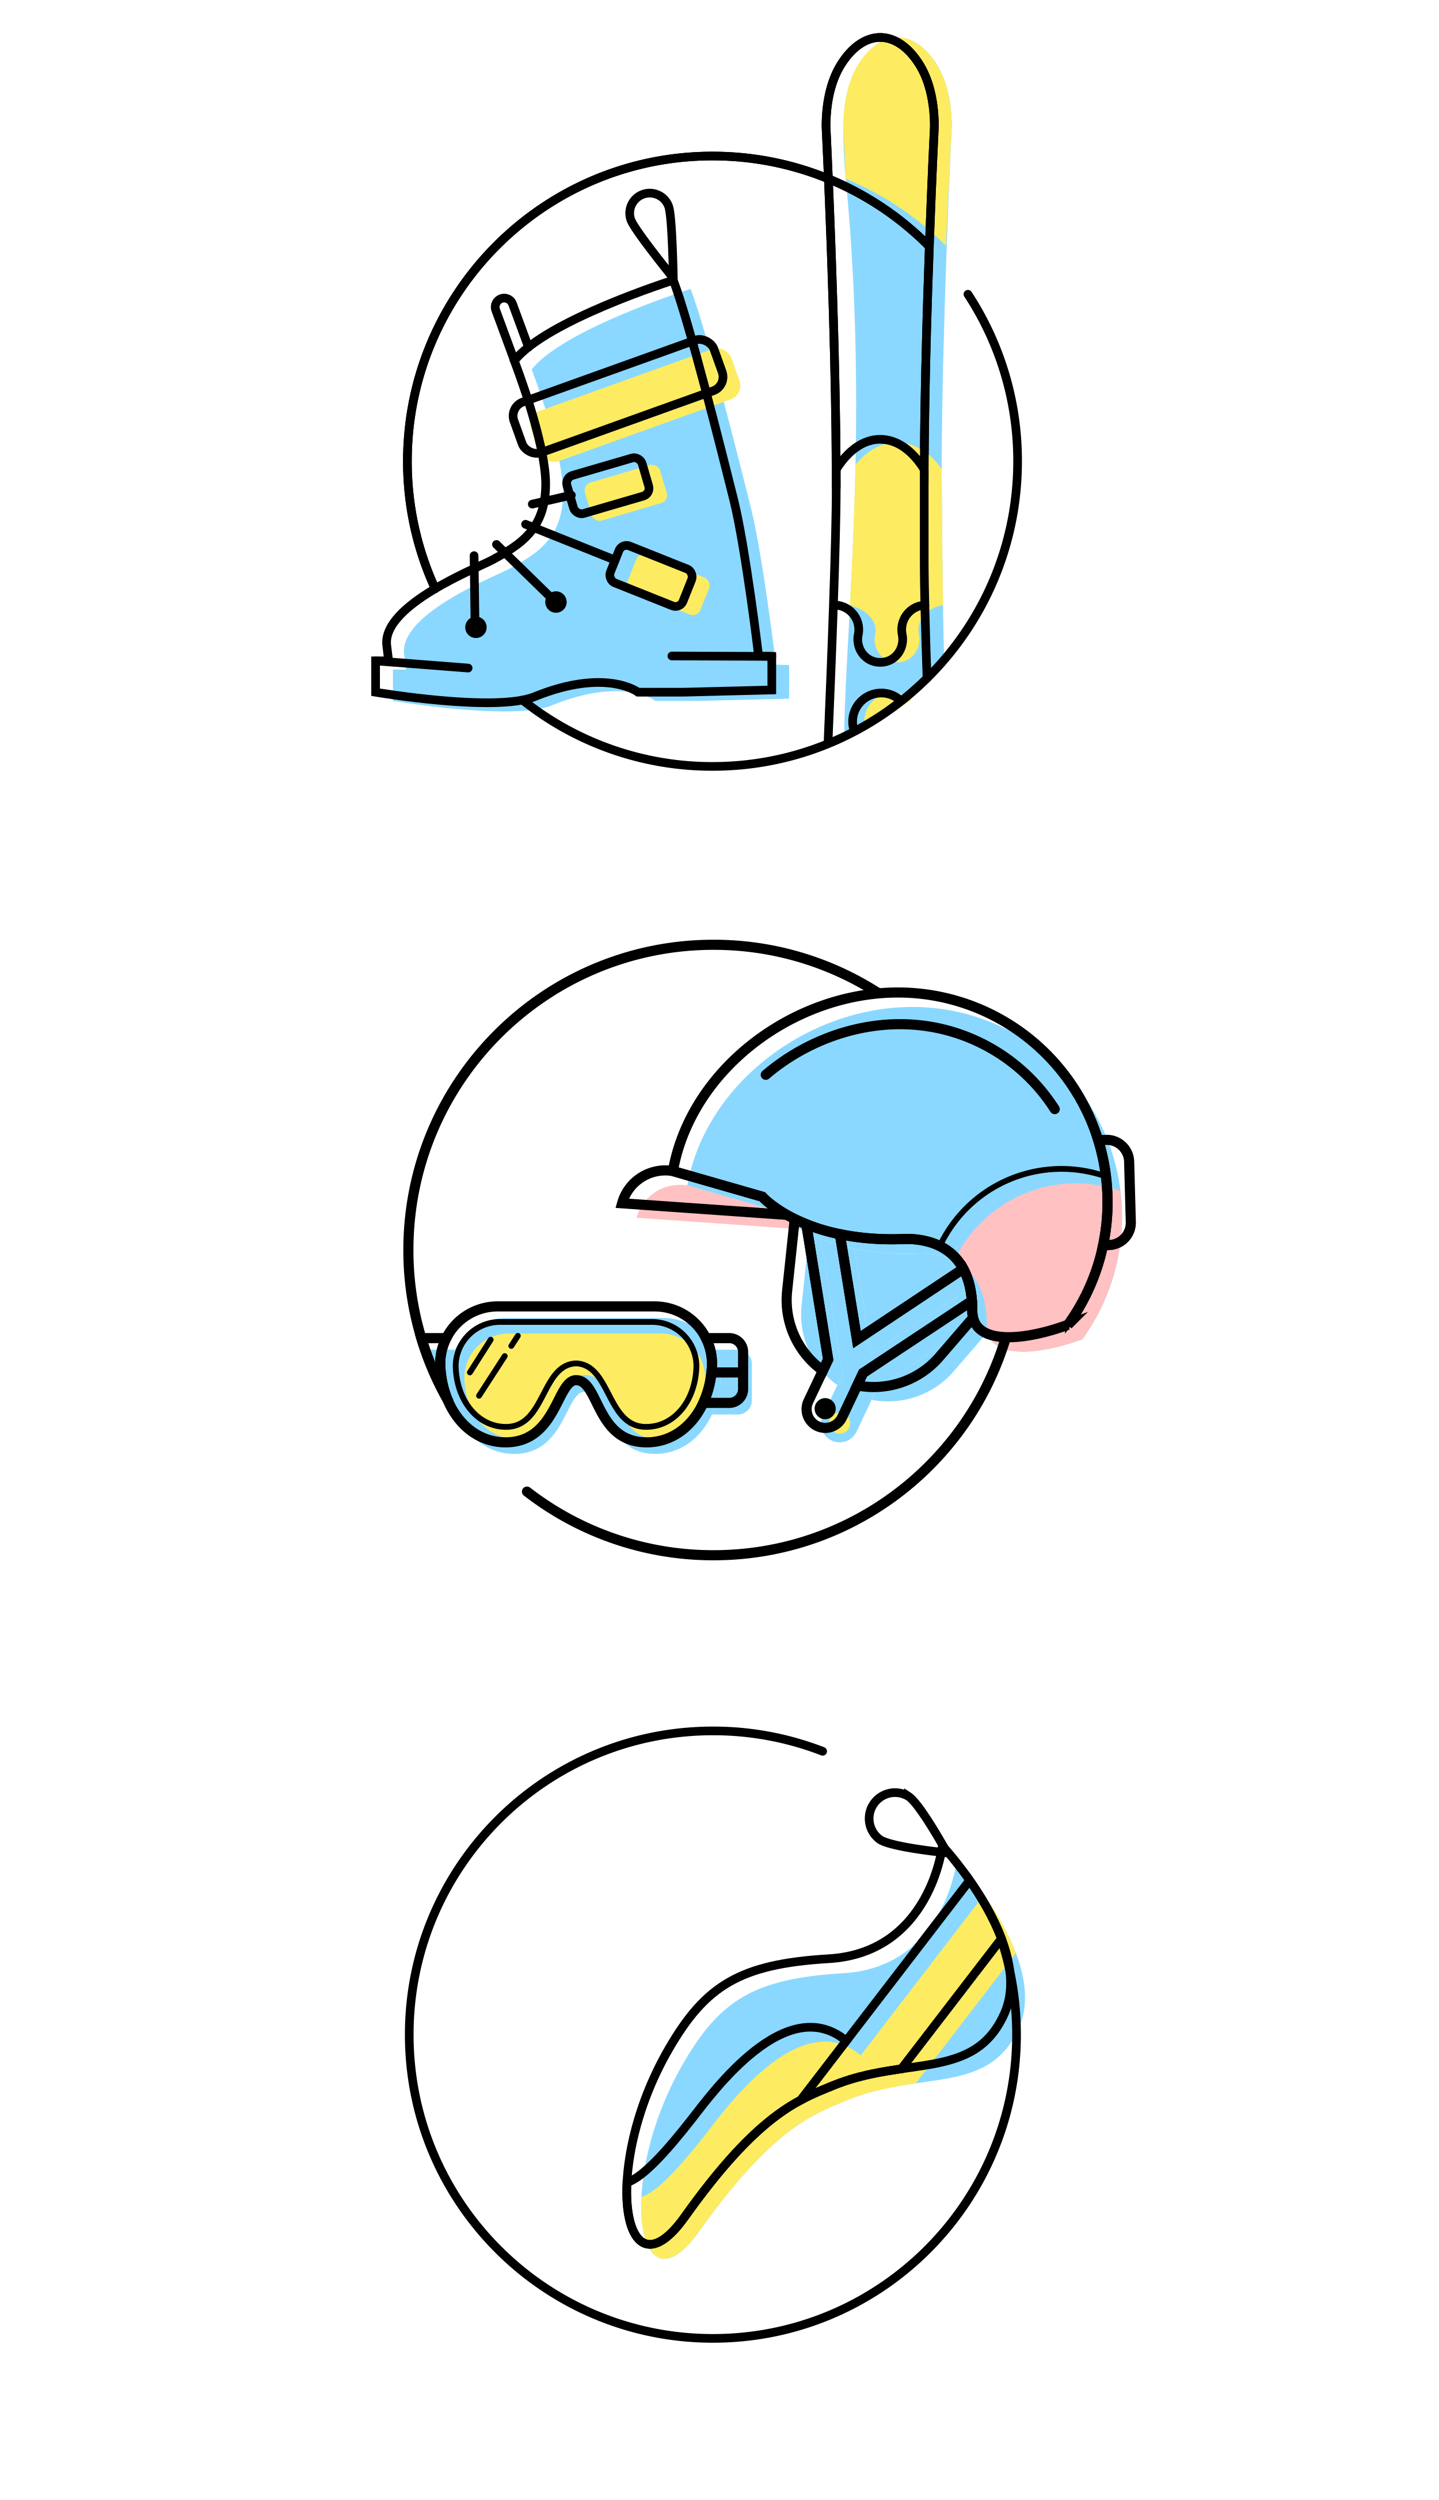 <svg id="Layer_1" data-name="Layer 1" xmlns="http://www.w3.org/2000/svg" viewBox="0 0 1200 2084"><defs><style>.cls-1{fill:#8ad8ff;}.cls-2{fill:#fdec61;}.cls-3,.cls-4,.cls-6,.cls-7{fill:none;stroke:#000;}.cls-3,.cls-4,.cls-7{stroke-linecap:round;stroke-miterlimit:10;}.cls-3,.cls-6{stroke-width:8.44px;}.cls-4{stroke-width:4.82px;}.cls-5{fill:#ffc1c2;}.cls-6{stroke-linejoin:round;}.cls-7{stroke-width:7.23px;}</style></defs><title>logos</title><path class="cls-1" d="M553.1,1098.75H422.23a47.91,47.91,0,0,0-47.91,47.91v-2c0,37.23,22.67,67.41,54.47,67.41,42.69,0,42.69-51.81,58.88-51.81,19.43,0,16.19,51.81,58.88,51.81,31.79,0,54.46-30.18,54.46-67.41v2A47.91,47.91,0,0,0,553.1,1098.75Z"/><path class="cls-2" d="M551.1,1111.7H424.24a37,37,0,0,0-37,37v-1.53c0,28.72,17.48,52,42,52,32.93,0,29.23-51.82,58.38-52.93,29.14,1.11,25.44,52.93,58.37,52.93,24.53,0,42-23.29,42-52v1.53A37,37,0,0,0,551.1,1111.7Z"/><path class="cls-1" d="M615.37,1125.2H595.89a47.56,47.56,0,0,1,5.08,20.61c0-.38,0-.75,0-1.13v2c0-.29,0-.57,0-.85a81.82,81.82,0,0,1-7.3,33.36h21.7a11.55,11.55,0,0,0,11.55-11.55v-30.88A11.55,11.55,0,0,0,615.37,1125.2Z"/><path class="cls-1" d="M360,1125.2a11.92,11.92,0,0,0-1.34.13,253.33,253.33,0,0,0,22.07,51.58,82.53,82.53,0,0,1-6.32-31.1c0,.28-.05.56-.05.85v-2c0,.38,0,.75.05,1.13a47.69,47.69,0,0,1,5.07-20.61Z"/><path class="cls-3" d="M545.87,1089.1H415A47.91,47.91,0,0,0,367.09,1137v-2c0,37.23,22.67,67.42,54.46,67.42,42.69,0,42.69-51.82,58.88-51.82,19.43,0,16.19,51.82,58.88,51.82,31.8,0,54.47-30.19,54.47-67.42v2A47.91,47.91,0,0,0,545.87,1089.1Z"/><path class="cls-4" d="M543.86,1102.06H417a37,37,0,0,0-37,37v-1.52c0,28.72,17.49,52,42,52,32.93,0,29.23-51.81,58.37-52.92,29.15,1.11,25.45,52.92,58.38,52.92,24.53,0,42-23.28,42-52V1139A37,37,0,0,0,543.86,1102.06Z"/><path class="cls-3" d="M608.14,1115.55H588.66a47.69,47.69,0,0,1,5.07,20.61c0-.38,0-.75,0-1.13v2c0-.29,0-.56,0-.85a81.78,81.78,0,0,1-7.29,33.36h21.7A11.54,11.54,0,0,0,619.68,1158V1127.1A11.55,11.55,0,0,0,608.14,1115.55Z"/><path class="cls-3" d="M352.73,1115.55a11.7,11.7,0,0,0-1.34.13,253.09,253.09,0,0,0,22.07,51.59,82.44,82.44,0,0,1-6.33-31.11c0,.29,0,.56,0,.85v-2c0,.38,0,.75,0,1.13a47.56,47.56,0,0,1,5.08-20.61Z"/><path class="cls-1" d="M935.65,1014.22A174.74,174.74,0,0,0,760.91,839.47c-87.72,0-172.9,64.63-187.71,148.86l74.55,21.39s34,38.42,117.65,35.29c20.67-.77,57.45,6.23,57.45,59.52,0,31.78,48.3,23.66,79.77,11.94A174,174,0,0,0,935.65,1014.22Z"/><path class="cls-1" d="M877.13,922.22a152.94,152.94,0,0,0-129.08-70.77c-40.91,0-81.19,16-111.87,42.19"/><path class="cls-1" d="M822.55,1096.59c-.84-11.06-3.44-19.83-7.18-26.75l-88.68,59L712.44,1041a165.22,165.22,0,0,1-28-8.34l18.22,112.77L686,1180.47a15.58,15.58,0,0,0,7.8,20.6h0a15.57,15.57,0,0,0,20.59-7.8l17.33-36.54Z"/><path class="cls-1" d="M783.73,1038.82c14.54,7.23,27.06,22.56,27.06,53.65,0,31.78,48.31,23.66,79.77,11.94a175.07,175.07,0,0,0,31.73-123.64,112.21,112.21,0,0,0-138.56,58Z"/><path class="cls-5" d="M647.75,1009.72,573.2,988.33h0a37.36,37.36,0,0,0-42.36,26.86h0l137.26,9.62C654.11,1016.91,647.75,1009.72,647.75,1009.72Z"/><circle class="cls-1" cx="688.14" cy="1174.37" r="8.78"/><path class="cls-1" d="M693.82,1036l.4.13Z"/><path class="cls-1" d="M690.45,1034.88l.28.1Z"/><path class="cls-1" d="M687.22,1033.7l.62.24Z"/><path class="cls-1" d="M704.45,1039.12l.37.09Z"/><path class="cls-1" d="M712.44,1041l14.25,87.85,88.68-59c.66,1.22,1.29,2.51,1.87,3.85-11.09-25.35-36.12-29.27-51.84-28.68a220,220,0,0,1-53.08-4.07Z"/><path class="cls-1" d="M697.14,1037.08l.39.11Z"/><path class="cls-1" d="M698.27,1154.71l4.42-9.31-18.22-112.77c-3.49-1.39-6.71-2.84-9.68-4.29l-6.33,59.86A72.48,72.48,0,0,0,698.27,1154.71Z"/><path class="cls-1" d="M820,1081.55l-.39-1.33Z"/><path class="cls-1" d="M819.52,1079.84c-.13-.41-.26-.83-.4-1.23C819.26,1079,819.39,1079.43,819.52,1079.84Z"/><path class="cls-1" d="M820.48,1083.31c-.12-.49-.25-1-.38-1.45C820.23,1082.34,820.36,1082.82,820.48,1083.31Z"/><path class="cls-1" d="M818.42,1076.6c-.14-.38-.29-.75-.43-1.12C818.13,1075.85,818.28,1076.22,818.42,1076.6Z"/><path class="cls-1" d="M817.83,1075.08c-.15-.38-.31-.75-.46-1.11C817.52,1074.33,817.68,1074.7,817.83,1075.08Z"/><path class="cls-1" d="M819,1078.19c-.13-.39-.27-.78-.41-1.17C818.71,1077.41,818.85,1077.8,819,1078.19Z"/><path class="cls-1" d="M822.85,1104.53a88.12,88.12,0,0,0-2.33-21.06,80.68,80.68,0,0,1,2,13.12l-90.8,60.14L726.88,1167a72.5,72.5,0,0,0,68.54-23.86l28.1-32.6A25.68,25.68,0,0,1,822.85,1104.53Z"/><path class="cls-1" d="M877.13,922.22a152.94,152.94,0,0,0-129.08-70.77c-40.91,0-81.19,16-111.87,42.19"/><path class="cls-5" d="M795.79,1050.88c14.54,7.23,27.06,22.56,27.06,53.65,0,31.78,48.3,23.66,79.77,11.94a174,174,0,0,0,33-102.25,177.53,177.53,0,0,0-1.3-21.39,112.21,112.21,0,0,0-138.56,58.05Z"/><circle class="cls-1" cx="688.14" cy="1174.37" r="8.78"/><path class="cls-3" d="M373.87,1168a253.25,253.25,0,0,1-33.31-125.94c0-140.52,113.91-254.43,254.42-254.43A253.24,253.24,0,0,1,731.6,827.41"/><path class="cls-3" d="M838.63,1115.55c-31.52,104.69-128.68,181-243.65,181a253.3,253.3,0,0,1-155.06-52.7l-.46-.35"/><line class="cls-4" x1="391.82" y1="1144.16" x2="409.19" y2="1116.86"/><line class="cls-4" x1="426.38" y1="1122.07" x2="431.86" y2="1113.62"/><line class="cls-4" x1="399.47" y1="1163.59" x2="420.91" y2="1130.51"/><circle class="cls-2" cx="700.2" cy="1186.43" r="8.78"/><line class="cls-6" x1="590.54" y1="1144.15" x2="616.45" y2="1144.15"/><path class="cls-3" d="M923.59,1002.16A174.74,174.74,0,0,0,748.85,827.41c-87.71,0-172.9,64.63-187.7,148.86l74.55,21.39s33.95,38.43,117.65,35.29c20.66-.77,57.44,6.23,57.44,59.52,0,31.78,48.31,23.66,79.77,11.94A174,174,0,0,0,923.59,1002.16Z"/><path class="cls-3" d="M879.55,924.63A153.36,153.36,0,0,0,786.13,858a155,155,0,0,0-17.65-3.13q-4.66-.54-9.41-.81-4.27-.24-8.61-.24a157.48,157.48,0,0,0-16.12.83q-7.37.75-14.63,2.15c-2.87.56-5.73,1.19-8.56,1.89s-5.66,1.47-8.46,2.32a179.31,179.31,0,0,0-64.1,35"/><path class="cls-3" d="M810.49,1084.54c-.84-11.06-3.43-19.83-7.18-26.76l-88.68,59-14.25-87.85a165.54,165.54,0,0,1-28-8.33l18.23,112.76L674,1168.42a15.57,15.57,0,0,0,7.8,20.59h0a15.57,15.57,0,0,0,20.59-7.8l17.33-36.54Z"/><path class="cls-4" d="M783.73,1038.82c14.54,7.23,27.06,22.56,27.06,53.65,0,31.78,48.31,23.66,79.77,11.94a175.07,175.07,0,0,0,31.73-123.64,112.21,112.21,0,0,0-138.56,58Z"/><path class="cls-3" d="M635.7,997.66l-74.55-21.39h0a37.38,37.38,0,0,0-42.37,26.87h0L656,1012.76C642.06,1004.85,635.7,997.66,635.7,997.66Z"/><circle cx="688.14" cy="1174.37" r="8.78"/><path class="cls-3" d="M681.76,1024l.41.13Z"/><path class="cls-3" d="M678.39,1022.83l.29.1Z"/><path class="cls-3" d="M675.16,1021.64l.62.24Z"/><path class="cls-3" d="M692.39,1027.06l.37.09Z"/><path class="cls-3" d="M700.38,1028.91l14.25,87.85,88.68-59c.67,1.23,1.29,2.51,1.88,3.85-11.09-25.35-36.13-29.26-51.84-28.68a219.09,219.09,0,0,1-53.09-4.07Z"/><path class="cls-3" d="M685.08,1025l.39.12Z"/><path class="cls-3" d="M686.21,1142.65l4.43-9.31-18.23-112.76c-3.49-1.4-6.71-2.85-9.68-4.3l-6.33,59.86A72.48,72.48,0,0,0,686.21,1142.65Z"/><path class="cls-3" d="M808,1069.49c-.13-.45-.25-.89-.39-1.32C807.71,1068.6,807.83,1069,808,1069.49Z"/><path class="cls-3" d="M807.46,1067.78l-.39-1.23Z"/><path class="cls-3" d="M808.42,1071.25c-.12-.49-.25-1-.38-1.45C808.17,1070.28,808.3,1070.76,808.42,1071.25Z"/><path class="cls-3" d="M806.36,1064.54c-.14-.38-.28-.75-.43-1.12C806.08,1063.79,806.22,1064.16,806.36,1064.54Z"/><path class="cls-3" d="M805.77,1063c-.15-.37-.3-.75-.46-1.11C805.47,1062.27,805.62,1062.65,805.77,1063Z"/><path class="cls-3" d="M806.92,1066.13c-.13-.39-.26-.78-.4-1.16C806.66,1065.35,806.79,1065.74,806.92,1066.13Z"/><path class="cls-3" d="M810.79,1092.47a88.12,88.12,0,0,0-2.33-21.06,80.64,80.64,0,0,1,2,13.13l-90.8,60.13L714.82,1155a72.49,72.49,0,0,0,68.54-23.86l28.11-32.6A25.61,25.61,0,0,1,810.79,1092.47Z"/><path class="cls-3" d="M941.61,968.4a18.65,18.65,0,0,0-19.15-18.13l-6.64.18a175.83,175.83,0,0,1,4.06,87.62l5-.13A18.65,18.65,0,0,0,943,1018.78Z"/><path class="cls-1" d="M787.33,550.27c-1.43-53.5-1.5-104.55-2.11-158.88.6-128.87,8.49-286,8.49-286,0-18.34-3.55-36.89-12-50.86s-20.21-23.34-33.16-23.34-24.68,9.38-33.17,23.34-12,32.52-12,50.86c0,0-.59,17.18,2,44.59,19.62,204.8-.47,374.44-1.41,463.45A255.28,255.28,0,0,0,787.33,550.27Z"/><path class="cls-1" d="M584.15,584.3l73.92-1.87v-28l-11-.33s-10.94-91-20.78-130.33c-9.27-37.08-37.33-149.33-50.4-182.93,0,0-106.39,33.6-132.53,67.2,0,0,26.14,67.2,26.14,102.66,0,37.34-20.54,50.4-44.8,63.47-12.44,6.69-91.47,37.33-87.74,70.93.6,5.39,1.56,13.07,1.56,13.07H327.68V584.3s99.82,17,132.53,3.73c59.73-24.26,86.41-3.73,86.41-3.73Z"/><rect class="cls-2" x="441.29" y="315.3" width="177.17" height="44.8" rx="12.28" transform="translate(-82.92 198.81) rotate(-19.74)"/><rect class="cls-2" x="489.26" y="394.27" width="65.28" height="33.09" rx="6.75" transform="translate(-94.72 163.97) rotate(-16.39)"/><rect class="cls-2" x="524.73" y="470.81" width="65.28" height="33.09" rx="6.75" transform="translate(220.24 -171.83) rotate(21.75)"/><path class="cls-2" d="M788.8,204.86a254.8,254.8,0,0,0-81.52-55l-2-.8c-1.15-27-2-43.7-2-43.7,0-18.34,3.55-36.89,12-50.86s20.21-23.34,33.17-23.34,24.68,9.38,33.16,23.34,12,32.52,12,50.86Z"/><path class="cls-1" d="M696.82,504.47a20.45,20.45,0,0,1,19.31,20.41,20.19,20.19,0,0,1-.41,4.06c-2.36,11.7,5.84,23,17.78,23.22h1.07c11.94-.2,20.14-11.52,17.78-23.22a20.94,20.94,0,0,1-.4-4.06,20.44,20.44,0,0,1,19.3-20.41"/><path class="cls-1" d="M712.29,608.81a19.24,19.24,0,0,1-1.28-7.18h0a23.88,23.88,0,0,1,23.88-23.88h0a23.8,23.8,0,0,1,15.56,5.77"/><path class="cls-1" d="M773.06,565.4c-1.36-39.57-2.35-76-2.35-98.52V406.59c0-4.63,0-9.32,0-14"/><path class="cls-1" d="M697.33,392.56c0,4.71,0,9.4,0,14,0,44.32-3.84,142.92-6.82,212.62"/><path class="cls-2" d="M721.94,608.81a19.24,19.24,0,0,1-1.29-7.18h0a23.89,23.89,0,0,1,23.89-23.88h0a23.82,23.82,0,0,1,15.56,5.77"/><path class="cls-7" d="M569.68,577.07l73.93-1.87v-28l-11-.33s-10.94-91-20.78-130.34c-9.27-37.08-37.33-149.33-50.4-182.92,0,0-106.39,33.59-132.53,67.19,0,0,26.14,67.2,26.14,102.67,0,37.33-20.54,50.4-44.8,63.46-12.44,6.7-91.47,37.34-87.74,70.94.6,5.39,1.56,13.06,1.56,13.06H313.21v26.14s99.82,17,132.53,3.73c59.73-24.27,86.41-3.73,86.41-3.73Z"/><line class="cls-7" x1="414.01" y1="453.87" x2="463.52" y2="502.19"/><circle cx="463.63" cy="501.9" r="8.93"/><line class="cls-7" x1="395.34" y1="463.2" x2="396.14" y2="521.85"/><circle cx="396.89" cy="522.97" r="8.93"/><rect class="cls-7" x="426.82" y="308.07" width="177.17" height="44.8" rx="12.28" transform="translate(-81.33 193.5) rotate(-19.74)"/><rect class="cls-7" x="474.79" y="387.04" width="65.28" height="33.09" rx="6.75" transform="matrix(0.96, -0.28, 0.28, 0.96, -93.26, 159.59)"/><rect class="cls-7" x="510.26" y="463.57" width="65.28" height="33.09" rx="6.75" transform="translate(216.53 -166.98) rotate(21.75)"/><line class="cls-7" x1="438.28" y1="437.07" x2="512.94" y2="466.93"/><line class="cls-7" x1="443.88" y1="420.27" x2="476.48" y2="412.82"/><path class="cls-7" d="M557.64,172.25c3,8.72,3.83,59.49,3.83,59.49s-32.4-39.85-35.42-48.57a16.71,16.71,0,1,1,31.59-10.92Z"/><path class="cls-7" d="M429,300.77l-15.57-42.2a7.46,7.46,0,0,1,4.42-9.59h0a7.46,7.46,0,0,1,9.59,4.42l13.26,36"/><path class="cls-7" d="M697.36,406.59c0-131.34-8.53-301.18-8.53-301.18,0-18.34,3.55-36.89,12-50.86S721.08,31.21,734,31.21h0c13,0,24.68,9.38,33.17,23.34s12,32.52,12,50.86c0,0-8.53,169.84-8.53,301.18v60.29"/><path class="cls-7" d="M712.29,608.81a19.24,19.24,0,0,1-1.28-7.18h0a23.88,23.88,0,0,1,23.88-23.88h0a23.8,23.8,0,0,1,15.56,5.77"/><path class="cls-7" d="M807.17,245.31A253.25,253.25,0,0,1,848.59,384.5c0,140.52-113.91,254.43-254.43,254.43a253.33,253.33,0,0,1-158.4-55.32"/><path class="cls-7" d="M362.93,490.77A253.42,253.42,0,0,1,339.74,384.5c0-140.51,113.91-254.42,254.42-254.42a255.78,255.78,0,0,1,47.2,4.37,253.58,253.58,0,0,1,133,70.41"/><line class="cls-7" x1="643.61" y1="547.2" x2="560.3" y2="546.87"/><line class="cls-7" x1="390.39" y1="556.93" x2="313.21" y2="550.93"/><path class="cls-7" d="M362.93,490.77A253.42,253.42,0,0,1,339.74,384.5c0-140.51,113.91-254.42,254.42-254.42a255.78,255.78,0,0,1,47.2,4.37,253.58,253.58,0,0,1,133,70.41"/><path class="cls-2" d="M748,368.65c-12.15,0-25.22,7-34.65,18.8-.88,42.84-2.73,82.11-4.57,117h77.6c-.57-37.41-.74-74.42-1.17-113.08v-.5C775.57,377,761.3,368.65,748,368.65Z"/><path class="cls-2" d="M786.39,504.6v-.13l-77.6.07,0,.29c10,1.82,21.33,10.08,21.33,20.05a20.19,20.19,0,0,1-.41,4.06c-2.36,11.7,5.84,23,17.78,23.22h1.07c11.94-.2,20.14-11.52,17.78-23.22a20.94,20.94,0,0,1-.4-4.06C765.92,514.38,776.06,505.78,786.39,504.6Z"/><path class="cls-7" d="M696.82,504.47a20.45,20.45,0,0,1,19.31,20.41,20.19,20.19,0,0,1-.41,4.06c-2.36,11.7,5.84,23,17.78,23.22h1.07c11.94-.2,20.14-11.52,17.78-23.22a20.94,20.94,0,0,1-.4-4.06,20.44,20.44,0,0,1,19.3-20.41"/><path class="cls-7" d="M773.06,565.4c-1.36-39.57-2.35-76-2.35-98.52V406.59c0-4.63,0-9.32,0-14"/><path class="cls-7" d="M697.33,392.56c0,4.71,0,9.4,0,14,0,44.32-3.84,142.92-6.82,212.62"/><path class="cls-7" d="M734,366.24c14.2,0,27.1,9.57,36.71,25.15.6-128.87,8.49-286,8.49-286,0-18.34-3.55-36.89-12-50.86S747,31.21,734,31.21s-24.68,9.38-33.17,23.34-12,32.52-12,50.86c0,0,.86,17.07,2,44.59,2.38,55.93,6.06,155,6.46,241.39C706.93,375.81,719.83,366.24,734,366.24Z"/><path class="cls-1" d="M705.83,1751.09c-26.94,11.2-61.16,22.49-122.68,109-51.69,72.66-70.67-41.11-13.43-139.81,30.66-52.87,59.08-70.85,133.43-75.28,85.06-5,94.74-94.11,94.74-94.11s76.83,82.43,51.93,139.4S767.47,1725.47,705.83,1751.09Z"/><path class="cls-2" d="M589.57,1777.8c-20.5,26.31-41.25,49.68-54.66,53.69-2.42,48.13,16.89,72.65,48.24,28.58,61.52-86.49,95.74-97.78,122.68-109A186,186,0,0,1,739.15,1741C687,1645.67,609.59,1752.1,589.57,1777.8Z"/><path class="cls-2" d="M679.83,1762.82c9.62-5.16,18.12-8.46,26-11.73,20.06-8.34,39.68-11.65,57.88-14.3l83.47-108.58c-6.79-18-17.08-35.07-26.52-48.58Z"/><path class="cls-7" d="M693.77,1739c-26.94,11.2-61.15,22.49-122.68,109-51.68,72.66-70.67-41.11-13.43-139.81,30.66-52.87,59.09-70.85,133.44-75.27,85-5.06,94.74-94.12,94.74-94.12s76.82,82.43,51.92,139.4S755.41,1713.41,693.77,1739Z"/><path class="cls-7" d="M757.61,1497.56c9.95,6.57,32.14,47.1,32.14,47.1s-46-4.49-55.93-11.06a21.59,21.59,0,0,1,23.79-36Z"/><path class="cls-7" d="M667.77,1750.76c9.62-5.16,18.13-8.46,26-11.73,20.07-8.34,39.68-11.65,57.88-14.3l83.47-108.57c-6.79-18-17.08-35.08-26.52-48.59Z"/><path class="cls-7" d="M686,1460a252.47,252.47,0,0,0-91.51-17c-139.85,0-253.22,113.36-253.22,253.21s113.37,253.22,253.22,253.22,253.21-113.37,253.21-253.22a253.27,253.27,0,0,0-10.89-73.69"/><path class="cls-7" d="M715.51,1731.71l1.6-.42Z"/><path class="cls-7" d="M709.42,1733.45l-1.4.43Z"/><path class="cls-7" d="M723,1729.84l1.52-.33Z"/><path class="cls-7" d="M667.77,1750.76l37.93-49.33c-49.86-41.52-110.76,42-128.19,64.31-20.49,26.32-41.24,49.68-54.66,53.69-2.42,48.13,16.89,72.65,48.24,28.58,43.55-61.21,73.4-84.74,96.69-97.25Z"/><path class="cls-7" d="M700.66,1736.37l1-.36Z"/><path class="cls-7" d="M693.77,1739l-2.74,1.13Z"/></svg>